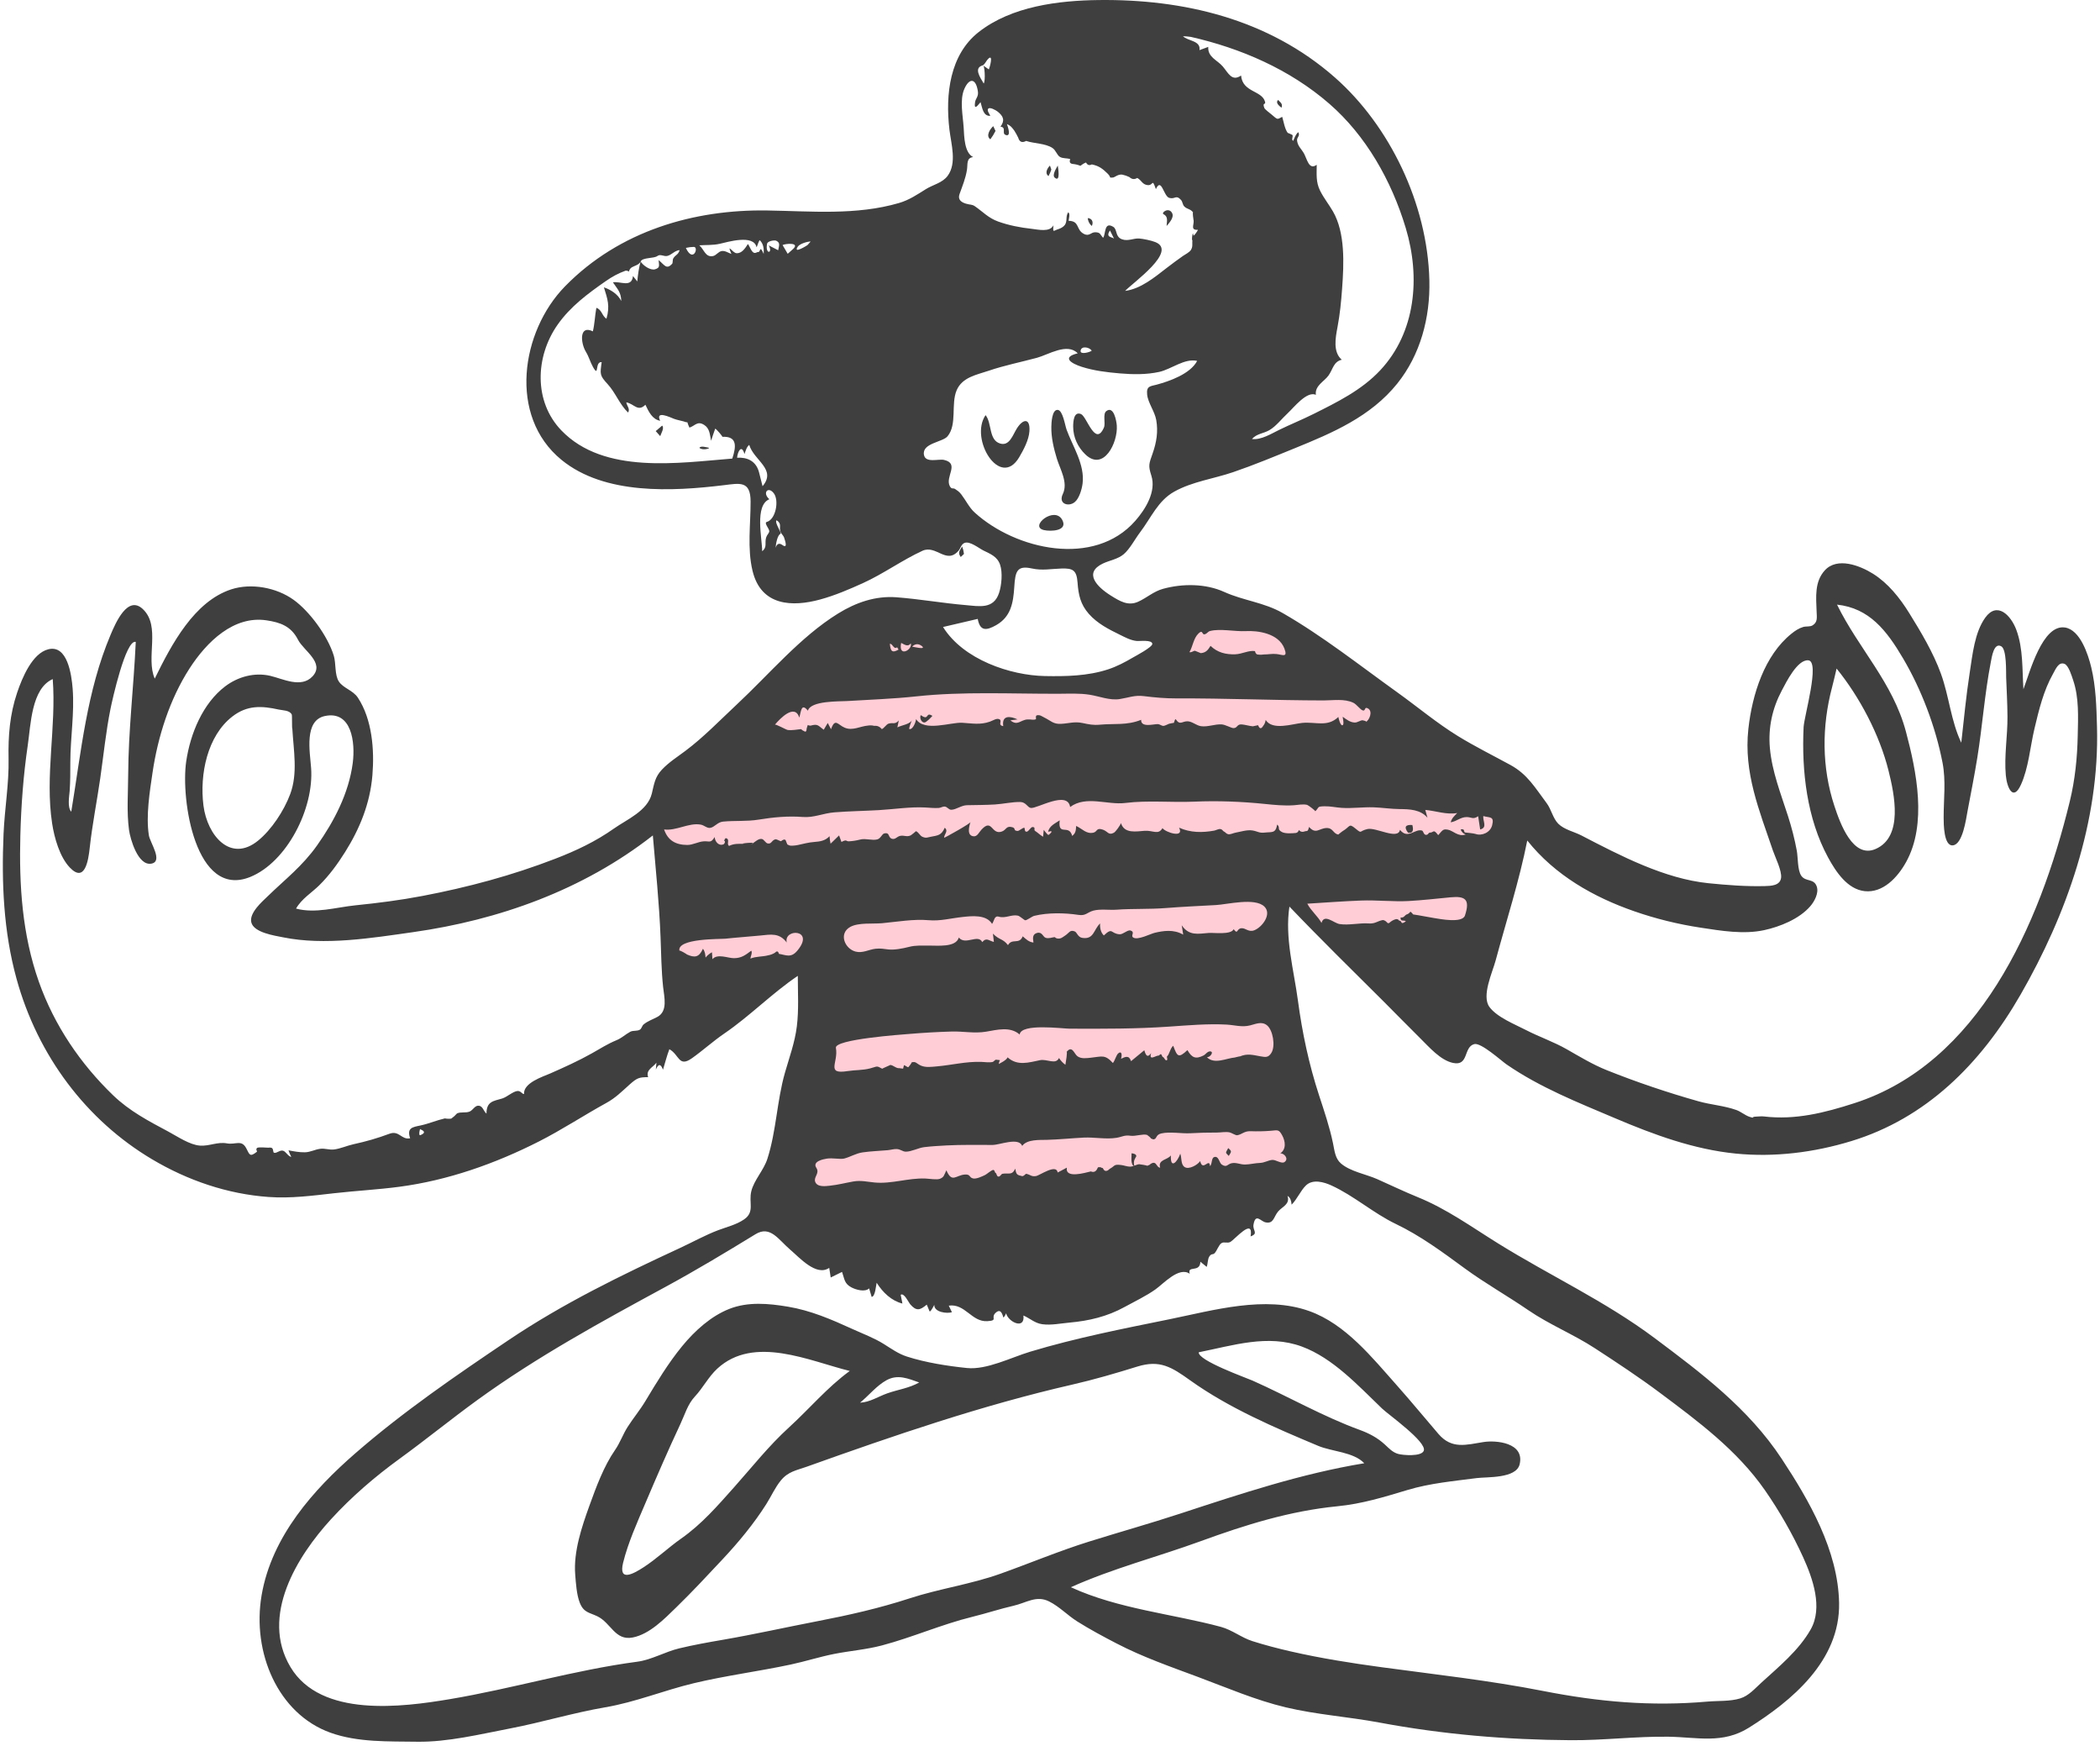 <svg width="320" height="266" viewBox="0 0 320 266" fill="none" xmlns="http://www.w3.org/2000/svg">
<path fill-rule="evenodd" clip-rule="evenodd" d="M99.922 120.514C101.083 133.2 102.244 145.887 103.406 158.574C109.728 154.67 116.05 150.766 122.372 146.863V175.765V183.362C122.372 184.035 122.003 186.344 122.372 186.926C122.685 187.419 125.002 187.434 125.549 187.517C129.124 188.058 132.707 188.54 136.295 188.969C145.753 190.099 155.875 191.718 165.368 190.42C173.62 189.291 181.619 186.115 189.159 182.419C191.806 181.122 194.416 179.733 196.977 178.249C197.52 177.935 199.491 177.192 199.787 176.552C200.028 176.029 199.462 174.19 199.387 173.64C199.068 171.322 198.749 169.004 198.431 166.686L193.981 134.316L202.387 143.398C203.045 144.109 204.296 146.129 205.207 146.445C205.875 146.676 207.529 145.96 208.189 145.823C212.949 144.83 217.708 143.838 222.468 142.846C223.576 142.614 226.075 142.623 227.01 141.898C227.513 141.508 227.537 140.714 227.714 139.961C228.875 135.04 230.036 130.119 231.197 125.198C231.406 124.312 232.573 121.517 232.276 120.625C232.17 120.305 231.655 120.086 231.34 119.877C224.157 115.13 216.973 110.383 209.79 105.635C205.855 103.035 201.92 100.434 197.985 97.833C196.337 96.744 194.312 94.781 192.444 94.172C191.285 93.793 189.598 94.077 188.398 94.04C185.96 93.964 183.522 93.889 181.084 93.814C180.702 93.802 179.365 93.507 179.044 93.751C178.777 93.953 178.887 94.236 178.8 94.718C178.586 95.897 178.584 97.168 178.478 98.365C178.394 99.325 178.562 101.086 178.162 101.955C177.907 102.51 178.231 102.289 177.885 102.557C177.473 102.877 176.16 102.774 175.67 102.836C173.281 103.136 170.892 103.436 168.503 103.736C165.662 104.093 162.79 104.763 159.936 104.455C155.61 103.987 150.945 104.01 146.697 103.024C145.593 102.768 145.195 102.095 144.344 101.175C142.681 99.379 141.036 97.562 139.356 95.785C138.532 94.914 138.885 95.062 138.036 95.392C136.972 95.806 135.893 96.805 134.929 97.439C131.239 99.871 127.549 102.304 123.859 104.736L101.332 119.584C100.862 119.894 100.392 120.204 99.922 120.514Z" fill="#FFCDD6"/>
<path fill-rule="evenodd" clip-rule="evenodd" d="M315.394 122.091C310.75 141.168 301.41 161.97 282.593 168.05C278.018 169.529 273.568 170.645 268.816 170.082C268.364 170.028 267.986 170.097 267.555 170.106C266.785 170.122 267.45 170.421 266.586 170.133C265.912 169.907 265.281 169.344 264.579 169.095C262.712 168.434 260.721 168.306 258.824 167.772C254.161 166.46 249.356 164.839 244.838 163.029C242.71 162.177 240.755 160.99 238.754 159.848C236.72 158.688 234.564 157.968 232.507 156.904C230.882 156.062 228.097 154.966 226.954 153.388C225.735 151.706 227.421 148.123 227.903 146.335C229.542 140.248 231.494 134.25 232.726 128.042C236.979 133.376 242.882 136.679 248.993 138.809C252.309 139.965 255.72 140.801 259.169 141.324C262.3 141.798 265.679 142.373 268.817 141.699C271.187 141.19 274.161 140.012 275.853 138.055C276.457 137.356 277.182 136.075 276.843 135.061C276.414 133.772 275.162 134.379 274.485 133.417C273.895 132.58 273.988 130.621 273.799 129.601C273.467 127.797 273.01 126.041 272.452 124.304C271.37 120.931 270.02 117.55 269.697 113.961C269.416 110.847 270.072 107.902 271.507 105.2C272.185 103.922 273.889 100.447 275.552 100.592C277.378 100.75 274.916 109.077 274.835 110.776C274.516 117.51 275.351 124.685 278.544 130.587C279.767 132.847 281.535 135.478 284.145 135.758C286.911 136.054 289.141 133.7 290.457 131.318C293.669 125.507 292.049 117.533 290.423 111.442C288.428 103.97 283.221 98.819 279.928 92.108C284.844 92.643 287.476 96.022 289.999 100.309C292.777 105.029 294.939 110.696 296.005 116.188C296.544 118.962 296.172 121.749 296.175 124.551C296.177 125.481 296.176 128.916 297.579 128.78C299.078 128.636 299.592 124.763 299.812 123.581C300.318 120.871 300.864 118.161 301.303 115.437C302.08 110.618 302.425 105.683 303.355 100.898C303.512 100.089 303.825 97.845 304.944 98.451C305.807 98.917 305.669 102.388 305.7 103.195C305.778 105.184 305.887 107.172 305.901 109.162C305.924 112.112 305.38 115.165 305.647 118.097C305.821 120.013 306.771 122.129 307.949 119.546C309.117 116.984 309.355 113.788 310.006 111.033C310.691 108.14 311.397 105.205 312.849 102.635C313.252 101.922 313.685 100.791 314.58 101.126C315.23 101.37 315.71 103.038 315.911 103.627C316.819 106.288 316.665 109.246 316.607 112.031C316.537 115.444 316.199 118.782 315.394 122.091ZM224.839 127.041C224.591 126.955 223.537 126.846 223.275 126.822C222.969 126.793 223.316 126.182 222.575 126.356C222.718 126.74 222.972 126.996 223.338 127.124C222.223 127.533 221.4 126.525 220.638 126.395C219.908 126.271 219.877 126.395 219.157 127.228C218.377 126.199 218.523 126.841 217.882 126.841C217.649 126.842 217.639 127.223 217.259 127.178C216.927 127.137 216.892 126.593 216.696 126.529C215.632 126.181 214.537 127.934 213.33 126.413C213.038 127.996 209.687 126.013 208.397 126.292C207.046 126.582 207.629 127.107 206.537 126.211C205.496 125.357 205.786 125.924 204.576 126.623C204.604 126.606 203.893 127.126 203.959 127.135C203.121 127.029 203.168 126.091 202.107 126.141C200.984 126.194 200.504 127.147 199.476 125.974C199.253 126.852 199.207 126.474 198.68 126.695C198.39 126.77 198.137 126.687 197.919 126.448C197.854 126.69 197.709 126.838 197.485 126.892C196.911 126.948 195.834 127.034 195.313 126.735C194.531 126.287 195.16 126.114 194.617 125.61C194.374 127.001 193.842 126.705 192.718 126.835C191.861 126.935 191.672 126.65 190.854 126.512C190.048 126.375 189.006 126.714 188.219 126.858C187.895 126.918 187.46 127.163 187.129 127.077C186.831 126.999 186.704 126.749 186.526 126.684C186.31 126.605 186.356 126.401 185.983 126.302C185.725 126.234 185.265 126.495 185.007 126.54C183.174 126.862 181.413 126.865 179.664 126.085C180.525 127.723 177.651 126.839 177.138 126.16C176.497 127.246 175.722 126.48 174.431 126.564C173.188 126.646 171.317 127.058 170.813 125.383C170.715 125.723 170.009 126.712 169.728 126.862C168.913 127.3 168.816 126.653 168.058 126.39C167.027 126.031 167.242 126.712 166.602 126.85C165.523 127.084 164.939 126.261 163.985 125.824C163.944 126.504 163.924 126.922 163.38 127.345C162.899 125.45 161.182 127.5 161.477 124.967C160.824 125.427 159.904 125.781 159.718 126.712C160.811 126.386 159.835 127.159 159.789 127.185C159.645 127.266 159.157 126.525 159.044 126.421C159.013 126.771 158.982 127.12 158.951 127.47C158.516 127.234 158.107 126.813 157.754 126.601C157.436 126.411 157.892 126.015 157.354 125.988C157.07 125.973 156.775 126.637 156.477 126.694C156.022 126.78 156.241 126.074 156.051 126.098C155.761 126.134 155.288 126.593 155.069 126.584C154.35 126.555 154.836 126.193 154.288 126.027C153.307 125.73 153.37 126.424 152.665 126.674C151.052 127.247 151.214 124.611 149.574 126.369C149.181 126.79 148.928 127.44 148.391 127.403C147.277 127.328 147.668 125.899 147.894 125.2C148.128 125.325 143.825 127.716 143.86 127.623C143.887 127.049 144.563 126.607 143.959 126.098C143.464 127.246 142.944 127.266 141.803 127.479C141.249 127.583 141.14 127.722 140.547 127.473C140.169 127.314 139.915 126.662 139.539 126.626C139.59 126.631 138.9 127.199 138.795 127.25C138.172 127.554 137.779 127.209 137.174 127.334C136.658 127.441 136.455 127.915 135.942 127.785C135.257 127.612 135.66 126.727 134.718 126.974C134.395 127.059 134.202 127.73 133.694 127.869C132.904 128.085 131.934 127.681 131.099 127.892C130.435 128.06 129.943 128.131 129.362 128.165C128.894 128.194 129.086 127.8 128.224 128.265L127.858 127.267C127.426 127.688 126.994 128.108 126.562 128.528C126.48 128.151 126.428 127.77 126.406 127.383C125.762 128.082 124.951 128.201 124.085 128.264C123.147 128.331 122.448 128.553 121.536 128.738C121.248 128.797 120.505 128.89 120.268 128.781C120.302 128.797 119.824 128.582 119.968 128.623C119.906 128.486 119.848 128.347 119.795 128.205C119.714 127.811 119.452 127.794 119.01 128.153C118.781 128.115 118.337 127.79 118.109 127.87C117.521 128.076 117.601 128.57 117.014 128.498C116.634 128.45 116.44 127.842 116.044 127.801C115.437 127.738 114.912 128.472 114.366 128.632C116.027 128.145 112.212 128.523 113.398 128.557C112.62 128.535 111.813 128.493 111.094 128.87C110.697 128.576 111.179 127.986 110.778 127.743C110.414 127.522 110.386 128.104 110.344 128.117C110.573 128.047 110.458 128.542 110.229 128.63C109.513 128.905 108.94 128.207 108.903 127.515C108.295 128.505 108.124 128.107 107.23 128.168C106.348 128.228 105.587 128.729 104.705 128.72C102.96 128.702 101.775 128.045 101.193 126.359C103.053 126.604 104.924 125.31 106.743 125.615C107.34 125.715 107.714 126.201 108.237 126.115C108.882 126.009 109.333 125.247 110.16 125.165C111.984 124.984 113.783 125.16 115.62 124.858C117.814 124.496 120.104 124.282 122.319 124.458C124.031 124.594 125.417 123.886 127.153 123.75C129.398 123.573 131.661 123.541 133.91 123.414C136.22 123.283 138.706 122.884 141.009 123.012C141.729 123.051 142.348 123.128 143.061 123.081C143.363 123.061 143.649 122.84 143.966 122.873C144.378 122.916 144.556 123.373 144.983 123.357C145.711 123.33 146.488 122.682 147.352 122.664C148.774 122.635 150.189 122.638 151.614 122.551C152.868 122.474 154.212 122.157 155.461 122.174C156.342 122.186 156.559 122.998 157.073 123.082C157.996 123.232 162.665 120.357 163.069 122.938C165.5 121.138 168.76 122.662 171.466 122.324C174.942 121.889 178.482 122.276 181.982 122.122C185.543 121.964 189.207 122.11 192.754 122.473C194.223 122.624 195.643 122.765 197.117 122.674C197.773 122.633 198.532 122.452 199.189 122.615C199.348 122.655 200.567 123.575 200.415 123.602C201.081 122.955 200.63 122.861 201.801 122.828C202.703 122.802 203.557 123.013 204.454 123.07C206.065 123.173 207.687 122.932 209.294 122.985C210.636 123.03 211.948 123.244 213.296 123.254C214.75 123.265 216.467 123.31 217.519 124.578C217.408 124.18 217.297 123.782 217.186 123.384C218.809 123.521 220.413 124.148 222.053 123.855C221.638 124.285 221.217 124.636 221.058 125.267C221.943 125.146 222.542 124.478 223.473 124.472C224.256 124.467 224.419 124.892 225.245 124.343C225.346 125.015 225.448 125.688 225.549 126.359C226.693 126.068 225.943 125.145 226.026 124.313C226.956 124.616 227.743 124.268 227.377 125.716C227.094 126.831 225.807 127.381 224.839 127.041ZM223.231 139.47C222.832 140.682 219.382 139.989 218.566 139.861C217.512 139.696 216.306 139.434 215.336 139.304C215.219 139.136 215.079 138.994 214.917 138.876C214.795 139.06 214.64 139.191 214.453 139.268C214.008 139.373 214.006 139.871 213.421 139.761C213.393 140.498 213.866 140.079 214.229 140.347C213.316 141.009 213.733 140.246 213.221 140.259C213.094 140.064 212.917 139.987 212.691 140.029C212.402 140.11 212.136 140.244 211.892 140.43C211.664 140.691 211.469 140.704 211.306 140.471C211.15 140.301 210.96 140.196 210.735 140.157C209.835 140.315 209.584 140.747 208.571 140.676C207.124 140.575 205.558 140.988 204.134 140.771C203.251 140.636 201.776 139.135 201.375 140.598C200.764 139.514 199.792 138.776 199.208 137.667C201.93 137.497 204.651 137.294 207.376 137.188C209.761 137.095 212.371 137.385 214.6 137.264C216.688 137.15 218.9 136.9 221.032 136.694C223.292 136.475 224.04 137.012 223.231 139.47ZM152.213 139.649C153.201 139.945 154.143 139.274 155.101 139.486C155.418 139.556 156.074 140.18 156.219 140.192C156.482 140.215 157.258 139.602 157.591 139.52C159.697 139.002 162.248 139.057 164.353 139.375C165.468 139.544 165.639 138.992 166.613 138.723C167.625 138.444 169.064 138.659 170.129 138.582C172.636 138.401 175.142 138.53 177.632 138.331C180.189 138.128 182.733 138.017 185.29 137.875C187.032 137.778 191.219 136.703 192.663 138.102C193.854 139.256 192.32 141.259 191.128 141.717C190.238 142.058 189.811 141.339 189.15 141.407C188.397 141.485 188.659 142.448 187.987 141.555C187.571 142.443 184.954 142.065 184.203 142.123C182.569 142.251 181.186 142.606 180.073 140.956C180.149 141.432 180.224 141.908 180.3 142.383C178.824 141.53 177.241 141.803 175.96 142.101C175.325 142.248 173.379 143.266 172.692 142.827C172.219 142.525 173.052 142.009 172.254 141.751C171.836 141.616 171.115 142.367 170.604 142.329C169.19 142.224 169.592 141.196 168.203 142.505C167.733 142.065 167.576 141.316 167.638 140.675C166.63 141.606 166.714 143.157 164.911 142.873C164.239 142.767 164.115 142.026 163.765 141.889C163.019 141.597 162.934 142.122 162.287 142.536C162.043 142.693 161.746 142.945 161.458 142.976C160.868 143.04 160.774 142.746 160.694 142.756C160.301 142.803 159.806 143.019 159.34 142.865C158.922 142.726 158.799 141.927 158.062 142.114C157.357 142.293 157.351 142.811 157.479 143.587C156.784 143.509 156.363 143.09 155.843 142.636C155.318 143.962 154.212 142.864 153.6 143.982C152.803 142.953 152.292 143.236 151.304 142.231C151.352 142.65 151.401 143.07 151.449 143.49C150.678 143.329 150.335 142.74 149.677 143.519C149.038 142.231 147.101 144.066 146.106 142.822C145.663 144.397 142.729 144.021 141.49 144.048C140.392 144.072 139.58 143.975 138.507 144.251C137.559 144.495 136.245 144.747 135.353 144.636C134.77 144.563 134.134 144.447 133.408 144.533C132.361 144.656 131.458 145.241 130.374 144.964C128.741 144.547 127.741 142.227 129.559 141.208C130.803 140.511 133.044 140.769 134.413 140.64C136.682 140.427 139.225 139.98 141.497 140.183C143.27 140.342 144.885 139.884 146.693 139.691C148.054 139.546 150.285 139.284 151.173 140.743C151.514 140.317 151.479 139.429 152.213 139.649ZM127.374 159.633C127.13 158.319 137.504 157.596 138.533 157.511C140.695 157.33 142.863 157.202 145.029 157.142C146.811 157.093 148.473 157.461 150.255 157.165C151.918 156.889 153.927 156.323 155.375 157.597C155.588 155.854 161.832 156.703 163.02 156.708C168.192 156.728 173.14 156.741 178.142 156.395C181.001 156.197 184.037 155.93 186.896 156.085C188.186 156.155 189.224 156.527 190.506 156.204C191.343 155.994 192.244 155.556 193.044 156.175C193.981 156.9 194.381 159.361 193.736 160.388C193.266 161.137 192.85 161.054 192.1 160.924C190.946 160.726 190.089 160.437 188.912 160.944C189.103 160.862 188.124 161.098 188.205 161.092C186.873 161.199 185.045 162.206 183.897 161.045C184.357 161.133 185.025 160.244 184.445 160.171C184.01 160.116 183.733 160.621 183.393 160.791C182.231 161.369 181.636 161.188 180.941 159.974C179.541 161.286 179.39 160.923 178.776 159.308C178.302 159.702 178.201 160.635 177.828 160.941C177.773 160.987 178.002 161.553 177.733 161.53C177.483 161.508 177.402 161.066 177.21 161.031C177.087 161.008 177.023 160.62 176.906 160.597C176.779 160.571 176.648 160.819 176.504 160.812C176.119 160.792 175.019 161.678 175.414 160.434C174.831 161.237 174.58 160.725 174.37 159.995C173.696 160.549 173.024 161.102 172.35 161.656C172.037 160.714 171.499 160.971 170.821 161.299C171.025 160.646 170.897 160.027 170.385 160.482C170.088 160.745 169.889 161.581 169.585 161.936C168.356 160.589 167.91 160.958 166.212 161.133C165.564 161.2 164.758 161.33 164.179 160.906C163.67 160.534 163.382 159.167 162.512 160.271C162.706 160.026 162.402 161.911 162.348 162.211C161.964 161.931 161.638 161.587 161.37 161.178C160.869 162.251 159.554 161.289 158.476 161.508C156.78 161.853 155.03 162.434 153.532 161.068C153.426 161.509 152.198 162.071 152.197 162.088C152.269 161.307 152.725 161.582 151.795 161.434C151.624 161.406 151.429 161.74 151.268 161.776C150.713 161.9 150.066 161.782 149.507 161.765C147.183 161.693 145.055 162.25 142.76 162.452C141.986 162.52 141.068 162.654 140.342 162.338C139.593 162.012 139.614 161.643 138.857 161.853C139.096 161.786 138.384 162.597 138.422 162.566C138.321 162.646 137.896 162.251 137.745 162.281C137.701 162.453 137.657 162.626 137.613 162.799C137.43 162.774 137.248 162.75 137.066 162.726C136.567 162.798 136.116 162.252 135.647 162.233C135.734 162.237 134.382 162.781 134.443 162.814C133.5 162.305 133.771 162.452 132.574 162.763C131.442 163.056 130.315 162.987 129.154 163.17C125.777 163.701 127.79 161.869 127.374 159.633ZM124.391 177.901C123.756 176.927 125.446 176.59 125.986 176.504C126.873 176.362 128.05 176.644 128.642 176.491C129.542 176.26 130.412 175.706 131.426 175.556C132.705 175.367 133.995 175.336 135.28 175.218C135.708 175.178 136.238 175.019 136.654 175.045C137.274 175.086 137.532 175.441 138.032 175.443C138.885 175.448 139.937 174.865 140.811 174.758C141.931 174.621 143.061 174.557 144.186 174.496C146.555 174.369 148.9 174.422 151.269 174.419C152.349 174.417 155.226 173.204 155.764 174.564C156.513 173.534 158.434 173.674 159.505 173.644C161.391 173.592 163.258 173.395 165.142 173.3C166.756 173.219 168.559 173.593 170.144 173.331C171.017 173.187 171.306 172.884 172.297 173.021C173.032 173.122 174.154 172.701 174.786 172.887C174.753 172.877 175.574 173.428 175.318 173.445C175.6 173.426 175.583 173.639 175.894 173.544C176.303 173.419 176.115 172.864 176.962 172.666C178.282 172.358 180.043 172.715 181.414 172.636C182.745 172.559 184.074 172.526 185.406 172.532C186.019 172.535 186.778 172.377 187.374 172.506C187.667 172.57 188.288 172.983 188.536 172.941C189.238 172.822 189.595 172.295 190.544 172.327C191.62 172.364 192.589 172.348 193.658 172.26C194.694 172.174 194.86 172.014 195.374 172.946C195.882 173.872 196.023 175.076 195.086 175.705C195.695 175.662 196.443 176.543 195.726 177.031C195.283 177.333 194.395 176.652 193.864 176.701C193.211 176.762 192.698 177.136 191.987 177.159C191.239 177.183 190.48 177.387 189.743 177.403C188.975 177.419 188.394 177.048 187.666 177.206C187.025 177.345 186.957 177.914 186.185 177.414C185.802 177.166 185.737 176.246 185.214 176.238C184.512 176.226 184.792 177.206 184.389 177.66C184.28 176.259 183.28 178.578 182.883 176.877C182.516 177.442 181.159 178.232 180.502 177.778C179.903 177.364 180.101 176.428 179.852 175.754C179.436 176.966 178.321 178.224 178.422 176.017C177.881 176.738 176.417 176.624 176.784 177.886C176.343 177.877 176.239 177.196 175.867 177.144C175.547 177.1 175.292 177.366 175.243 177.362C175.419 177.378 174.718 177.63 174.707 177.633C175.182 177.528 173.339 177.351 173.653 177.354C173.225 177.35 172.702 177.729 172.202 177.727C171.747 177.726 171.293 177.532 170.844 177.477C169.678 177.333 169.921 177.61 169.189 178.006C168.918 178.152 168.85 178.401 168.465 178.37C168.181 178.347 168.075 177.946 168.043 177.942C167.643 177.899 167.938 177.754 167.318 177.821C167.247 177.953 167.176 178.085 167.105 178.218C166.881 178.528 166.59 178.606 166.234 178.451C165.316 178.664 162.272 179.587 162.57 177.878C162.104 178.124 161.638 178.371 161.171 178.618C160.971 177.239 158.437 179.067 157.871 179.159C157.145 179.277 157.078 178.976 156.391 178.815C156.267 178.786 156.019 179.228 155.729 179.165C154.976 179.001 154.842 178.919 154.712 178.034C154.176 179.121 153.729 178.635 152.755 178.813C152.539 178.853 152.402 179.312 152.092 179.233C151.869 179.176 151.863 178.735 151.71 178.678C151.571 178.626 151.592 178.279 151.388 178.229C151.154 178.172 150.357 178.879 150.129 178.988C149.613 179.234 148.766 179.641 148.263 179.519C147.64 179.369 147.917 178.87 147.038 178.926C145.651 179.014 145.072 180.291 144.209 178.278C143.819 179.085 143.869 179.303 143.243 179.57C142.781 179.766 141.61 179.561 141.001 179.536C138.402 179.432 135.845 180.391 133.267 180.14C132.134 180.03 131.179 179.785 130.035 179.985C128.833 180.196 127.658 180.506 126.439 180.631C125.819 180.694 124.524 180.887 124.22 180.03C123.952 179.275 124.951 178.76 124.391 177.901ZM129.49 208.851C126.118 211.292 123.325 214.626 120.229 217.448C117.125 220.278 114.661 223.423 111.87 226.557C109.289 229.454 106.917 232.194 103.797 234.383C101.822 235.769 100.061 237.474 98.032 238.78C96.513 239.758 94.212 241.045 94.953 238.053C95.713 234.986 97.115 231.887 98.333 229.023C100.064 224.952 101.809 220.919 103.682 216.925C104.386 215.424 104.78 213.931 105.897 212.735C107.112 211.434 107.962 209.736 109.293 208.507C114.889 203.337 123.323 207.331 129.49 208.851ZM140.068 210.604C138.538 211.472 136.826 211.687 135.205 212.26C133.824 212.749 132.539 213.618 131.054 213.683C132.406 212.584 133.568 211.091 135.093 210.257C136.808 209.319 138.364 210.002 140.068 210.604ZM207.205 217.834C201.579 215.78 196.34 212.753 190.86 210.317C189.914 209.897 182.516 207.26 182.666 206.005C187.851 204.978 193.19 203.214 198.387 205.137C203.115 206.886 206.96 211.082 210.62 214.594C211.575 215.51 217.48 219.683 216.952 221.012C216.586 221.933 213.74 221.682 213.068 221.493C212.2 221.249 211.7 220.679 211.02 220.052C209.881 219.006 208.622 218.352 207.205 217.834ZM196.819 183.515C197.673 182.664 198.185 181.373 199.001 180.588C200.05 179.578 201.742 180.07 202.889 180.594C206.329 182.167 209.27 184.812 212.689 186.453C216.478 188.272 219.758 190.703 223.176 193.208C226.3 195.498 229.678 197.394 232.866 199.579C236.116 201.806 239.753 203.254 243.047 205.402C246.399 207.588 249.738 209.784 252.96 212.193C258.704 216.489 264.685 220.901 268.935 227.009C271.119 230.149 273.164 233.71 274.767 237.236C276.224 240.441 277.804 244.89 275.916 248.224C274.103 251.426 271.012 253.948 268.396 256.337C267.405 257.242 266.463 258.341 265.179 258.733C263.617 259.21 261.794 259.078 260.188 259.219C251.6 259.972 243.598 259.261 235.134 257.599C226.973 255.997 218.778 255.099 210.554 253.985C205.915 253.357 201.276 252.625 196.7 251.579C194.743 251.131 192.753 250.615 190.839 250.006C189.167 249.474 187.761 248.302 186.042 247.837C178.747 245.866 170.401 245.113 163.178 241.797C169.57 238.923 176.362 237.187 182.912 234.799C189.806 232.285 196.539 230.176 203.806 229.462C207.545 229.095 210.891 228.061 214.488 226.98C217.916 225.949 221.494 225.633 225.015 225.172C226.581 224.966 231.049 225.274 231.568 223.059C232.341 219.762 227.95 219.381 226.079 219.677C223.424 220.096 221.234 220.813 219.202 218.456C217.128 216.049 215.112 213.585 212.999 211.208C209.083 206.802 205.046 201.706 199.509 199.729C192.755 197.317 184.922 199.607 178.183 200.978C171.064 202.427 163.957 203.813 156.972 205.919C154.08 206.791 150.349 208.712 147.347 208.403C144.388 208.099 141.037 207.575 138.178 206.651C136.885 206.234 135.821 205.46 134.664 204.738C133.158 203.799 131.509 203.198 129.912 202.468C126.681 200.993 123.532 199.634 120.047 199.054C117.112 198.566 113.996 198.276 111.151 199.389C108.361 200.481 105.889 202.705 103.942 205.081C101.827 207.662 100.079 210.554 98.346 213.438C97.514 214.822 96.499 216.03 95.636 217.383C94.913 218.519 94.491 219.781 93.725 220.886C92.011 223.356 90.848 226.517 89.81 229.391C88.656 232.584 87.374 236.381 87.65 239.854C87.754 241.166 87.863 242.905 88.332 244.122C88.929 245.67 89.78 245.631 91.007 246.215C93.115 247.218 93.706 249.991 96.429 249.45C98.984 248.943 101.2 246.665 103.064 244.849C105.493 242.483 107.818 239.988 110.143 237.502C112.529 234.951 114.88 232.122 116.777 229.12C117.524 227.939 118.107 226.604 118.989 225.528C120.114 224.158 121.376 223.993 122.903 223.447C136.254 218.674 149.669 214.07 163.436 210.919C166.735 210.164 170.06 209.19 173.3 208.184C176.736 207.119 178.516 208.245 181.352 210.274C187.278 214.513 194.281 217.499 200.879 220.265C202.957 221.136 206.264 221.191 207.888 222.909C198.262 224.496 189.088 227.552 179.803 230.594C175.225 232.094 170.594 233.394 165.999 234.829C161.402 236.264 156.98 238.123 152.447 239.741C147.934 241.351 143.166 242.007 138.61 243.492C133.959 245.008 129.328 246.051 124.555 246.972C119.734 247.903 114.948 248.977 110.111 249.81C107.897 250.192 105.682 250.587 103.492 251.112C101.349 251.626 99.279 252.856 97.126 253.141C87.508 254.414 78.079 257.251 68.499 258.855C61.346 260.052 48.901 261.722 44.262 253.957C39.598 246.147 45.321 237.037 50.426 231.453C53.6 227.983 57.165 224.929 60.907 222.212C64.91 219.304 68.762 216.164 72.767 213.26C81.829 206.689 91.656 201.33 101.393 196.05C106.066 193.515 110.581 190.797 115.128 188.016C117.384 186.635 118.633 188.863 120.416 190.377C121.819 191.568 124.395 194.503 126.358 193.146C126.433 193.635 126.509 194.124 126.584 194.613C127.159 194.329 127.735 194.046 128.31 193.762C128.696 194.858 128.65 195.539 129.729 196.114C130.392 196.468 131.805 196.893 132.437 196.27C132.566 196.703 132.695 197.136 132.824 197.568C133.376 197.523 133.482 195.814 133.586 195.413C134.533 196.909 135.842 198.159 137.505 198.581C137.513 198.483 137.234 197.255 137.246 197.247C137.772 196.899 138.436 198.392 138.715 198.711C139.64 199.771 140.192 199.606 141.214 198.751C141.288 198.838 141.634 199.815 141.684 199.797C141.905 199.721 142.325 198.856 142.371 198.777C142.307 199.916 144.338 200.145 145.055 199.9C144.894 199.567 144.733 199.234 144.573 198.9C147.071 198.539 148.052 201.411 150.45 201.265C152.222 201.157 150.8 200.738 151.804 199.916C152.68 199.198 152.836 200.768 152.922 200.719C153.089 200.529 153.219 200.312 153.311 200.066C153.635 201.41 156.217 202.616 155.95 200.405C156.966 200.845 157.688 201.575 158.812 201.729C160.178 201.916 161.638 201.603 163.001 201.48C165.938 201.216 168.707 200.567 171.355 199.111C172.925 198.248 174.596 197.464 176.071 196.423C177.306 195.551 179.649 192.905 181.293 194.044C180.872 192.7 182.855 193.946 182.918 192.215C183.236 192.474 183.555 192.734 183.873 192.994C184.064 192.541 184.011 191.827 184.267 191.432C184.618 190.89 184.789 191.209 185.089 190.904C185.424 190.563 185.716 189.649 186.118 189.388C186.532 189.121 187.019 189.44 187.464 189.206C188.142 188.849 191.059 185.369 190.566 188.351C191.82 187.89 190.853 187.468 191.009 186.564C191.324 184.752 192.09 186.056 192.853 186.214C194.102 186.473 194.077 185.356 194.774 184.543C195.41 183.801 196.605 183.469 196.193 182.181C196.664 182.456 196.764 182.993 196.819 183.515ZM121.513 144.805C120.529 145.991 119.792 145.484 118.698 145.31C118.581 144.886 118.381 144.827 118.098 145.134C117.774 145.335 117.425 145.468 117.052 145.532C116.155 145.771 115.223 145.669 114.345 146.032C114.37 145.713 114.679 145.148 114.481 144.825C113.558 145.516 112.986 145.955 111.852 145.968C110.934 145.979 109.322 145.22 108.559 146.127C108.536 145.774 108.512 145.421 108.489 145.068C108.116 145.269 107.791 145.538 107.514 145.876C107.462 145.353 107.433 144.957 107.113 144.534C106.506 145.884 105.841 145.916 104.663 145.4C104.828 145.472 103.483 144.619 103.534 144.855C103.109 142.917 109.822 143.077 110.527 143C112.287 142.808 114.047 142.696 115.809 142.521C117.481 142.354 118.729 142.072 119.886 143.581C119.37 141.401 124.248 141.51 121.513 144.805ZM44.545 110.999C44.73 114.295 45.408 117.798 44.223 120.97C43.271 123.519 41.372 126.398 39.326 128.062C35.137 131.469 31.587 127.3 31.003 122.719C30.396 117.941 31.601 112.102 35.403 109.155C37.675 107.395 39.875 107.517 42.491 108.096C43.106 108.232 44.103 108.18 44.454 108.84C44.537 108.995 44.463 110.996 44.545 110.999ZM100.182 154.908C99.459 155.303 98.701 155.534 98.063 156.072C97.842 156.259 97.766 156.684 97.531 156.842C97.103 157.128 96.492 156.938 96.046 157.174C95.307 157.565 94.778 158.123 93.901 158.483C92.598 159.017 91.455 159.75 90.224 160.445C88.172 161.602 85.97 162.596 83.825 163.539C82.742 164.015 79.747 164.942 79.85 166.657C79.608 166.728 79.361 166.155 78.855 166.2C78.161 166.263 77.243 167.132 76.523 167.345C75.174 167.745 74.131 167.78 74.131 169.64C73.702 169.324 73.593 168.552 73.022 168.45C72.379 168.335 72.108 169.085 71.594 169.319C70.989 169.594 70.236 169.33 69.636 169.622C69.374 169.923 69.083 170.184 68.762 170.408C68.436 170.449 68.111 170.438 67.788 170.375C66.515 170.667 65.344 171.185 64.068 171.454C62.825 171.717 61.973 171.813 62.496 173.404C61.166 173.685 60.841 172.158 59.34 172.717C57.501 173.401 55.781 173.895 53.861 174.312C52.882 174.525 51.858 175 50.872 175.112C50.168 175.191 49.511 174.919 48.818 175.004C47.983 175.105 47.312 175.524 46.447 175.539C45.628 175.555 44.767 175.395 43.962 175.239C44.076 175.59 44.218 175.926 44.389 176.249C43.832 176.123 43.575 175.398 43.103 175.291C42.608 175.179 42.164 175.732 41.752 175.609C41.576 175.557 41.693 174.971 41.379 174.859C41.093 174.758 40.972 174.877 40.688 174.829C40.593 174.813 39.406 174.744 39.217 174.852C38.886 175.042 39.22 175.397 39.155 175.45C38.038 176.344 38.024 175.862 37.526 174.927C36.795 173.556 35.913 174.421 34.584 174.181C33.103 173.914 31.937 174.621 30.479 174.52C28.907 174.412 27.059 173.139 25.669 172.395C22.667 170.79 19.74 169.271 17.219 166.839C12.291 162.087 8.282 156.241 5.918 149.55C3.378 142.361 2.897 134.863 3.101 127.236C3.224 122.649 3.563 118.065 4.231 113.532C4.691 110.414 4.787 104.873 8.036 103.453C8.595 110.754 6.832 118.194 7.944 125.447C8.279 127.632 9.095 130.544 10.64 132.162C12.927 134.557 13.462 131.095 13.669 129.182C14.054 125.63 14.769 122.097 15.276 118.562C15.782 115.028 16.139 111.454 16.843 107.957C17.099 106.682 19.168 97.346 20.687 97.788C20.38 104.58 19.564 111.255 19.532 118.073C19.519 120.807 19.293 123.696 19.657 126.412C19.845 127.81 21.021 131.912 23.045 131.57C24.917 131.253 22.859 128.364 22.684 127.25C22.221 124.3 22.811 120.631 23.243 117.703C24.06 112.163 25.883 106.489 28.863 101.86C31.531 97.714 35.64 93.767 40.59 94.498C42.705 94.811 44.355 95.379 45.418 97.469C46.252 99.109 49.536 100.973 47.633 103.026C45.9 104.895 43.098 103.399 41.171 102.953C38.813 102.408 36.285 103.064 34.313 104.56C30.929 107.125 29.001 111.711 28.371 116.012C27.523 121.811 29.791 136.991 38.144 133.589C43.693 131.329 47.872 123.198 47.406 116.974C47.219 114.482 46.319 109.752 49.505 109.079C53.587 108.218 54.163 113.086 53.75 116.25C53.149 120.852 50.901 125.131 48.33 128.769C46.089 131.941 43.482 133.923 40.785 136.543C39.986 137.318 37.95 139.061 38.292 140.503C38.667 142.084 41.867 142.533 43.149 142.793C49.489 144.077 56.639 142.896 62.968 141.999C75.977 140.156 88.814 135.616 99.481 127.269C99.912 132.433 100.455 137.581 100.655 142.764C100.753 145.28 100.777 147.833 101.043 150.335C101.207 151.874 101.798 154.024 100.182 154.908ZM64.111 172.903C63.601 173.192 64.153 171.444 64.011 172.022C64.774 172.318 64.807 172.612 64.111 172.903ZM118.075 110.403C118.886 109.436 121.101 107.136 121.803 109.319C122.065 108.388 122.099 107.01 123.109 108.267C123.511 106.723 127.945 106.868 129.044 106.799C132.561 106.582 136.092 106.465 139.597 106.087C146.799 105.311 154.126 105.711 161.354 105.686C162.919 105.68 164.48 105.588 166.034 105.834C167.533 106.071 169.109 106.736 170.637 106.493C171.996 106.277 172.887 105.872 174.286 106.045C175.959 106.253 177.584 106.4 179.272 106.394C186.74 106.364 194.204 106.692 201.673 106.704C203.129 106.707 204.873 106.399 206.239 107.068C206.745 107.316 207.297 108.141 207.684 108.232C208.127 108.335 207.864 107.588 208.457 107.926C209.251 108.377 208.636 109.767 208.111 109.988C208.426 109.856 207.544 109.726 207.633 109.721C207.214 109.745 206.858 110.092 206.408 110.07C205.724 110.038 205.152 109.587 204.601 109.189C204.591 109.351 204.894 110.433 204.548 110.488C204.251 110.535 203.972 109.468 203.942 109.22C202.271 110.815 200.501 109.926 198.427 110.128C196.957 110.271 193.89 111.333 192.864 109.672C192.821 110.025 192.69 110.334 192.471 110.6C192.178 111.083 191.925 111.042 191.71 110.475C191.638 110.479 190.923 110.647 190.91 110.646C190.407 110.602 189.755 110.407 189.243 110.36C188.452 110.287 188.598 110.91 187.967 110.92C187.623 110.926 186.744 110.387 186.144 110.354C185.104 110.295 184.042 110.773 183.016 110.628C182.309 110.529 181.671 109.907 180.978 109.882C180.115 109.851 179.834 110.564 179.151 109.563C179.01 109.522 178.923 110.111 178.868 110.121C178.881 110.118 178.217 110.225 178.138 110.258C178.002 110.315 177.47 110.578 177.309 110.581C176.959 110.588 176.77 110.317 176.399 110.311C175.787 110.299 173.832 110.883 173.886 109.657C171.701 110.533 169.836 110.192 167.592 110.399C166.563 110.494 165.916 110.345 164.937 110.141C163.711 109.885 162.896 110.206 161.673 110.271C160.498 110.334 160.127 109.796 159.135 109.31C158.744 109.118 158.485 108.866 158.005 108.972C157.732 109.033 157.926 109.532 157.845 109.566C157.424 109.742 157.129 109.555 156.551 109.598C155.484 109.677 155.059 110.642 153.962 109.736C154.326 109.688 154.691 109.639 155.056 109.592C154.007 109.11 152.622 108.865 152.876 110.617C151.982 110.481 152.756 109.822 152.316 109.586C151.876 109.351 151.384 109.745 150.83 109.94C149.367 110.453 148.147 110.198 146.622 110.106C144.889 110.001 140.834 111.532 139.593 109.545C139.556 109.964 139.14 111.13 138.587 111.075C138.407 111.057 138.909 109.819 138.966 109.688C138.682 110.344 137.382 110.468 136.742 110.809C136.814 110.456 136.886 110.104 136.957 109.752C136.363 110.436 136.074 110.019 135.375 110.247C135.069 110.348 134.626 111.03 134.365 111.071C134.06 110.689 133.677 110.525 133.216 110.578C132.909 110.495 132.603 110.478 132.296 110.529C131.069 110.626 129.949 111.364 128.729 110.861C127.672 110.425 127.263 109.305 126.632 111.087C126.466 110.771 126.301 110.454 126.135 110.137C125.931 110.481 125.726 110.825 125.521 111.168C124.722 110.602 124.673 110.273 123.752 110.482C123.536 110.575 123.315 110.562 123.088 110.442C123.034 110.617 122.98 110.791 122.925 110.966C122.904 111.405 122.783 111.55 122.564 111.4C122.38 111.329 122.214 111.22 122.066 111.074C121.457 111.125 120.679 111.298 120.026 111.202C119.774 111.166 118.192 110.263 118.075 110.403ZM136.707 98.604C136.778 98.723 136.85 98.842 136.922 98.961C135.933 99.526 135.701 99.202 135.599 98.068C136.081 98.078 136.164 98.997 136.707 98.604ZM137.319 97.939C137.795 98.166 138.341 98.612 138.789 98.014C139.091 98.963 136.849 100.259 137.319 97.939ZM140.393 98.358C141.392 99.089 138.995 98.501 138.999 98.502C139.43 98.072 139.894 98.024 140.393 98.358ZM148.988 94.283C149.331 96.153 150.276 96.1 151.802 95.231C154.027 93.962 154.403 91.884 154.558 89.403C154.707 87.025 154.976 86.104 157.242 86.601C158.825 86.948 160.163 86.656 161.758 86.608C163.46 86.558 164.06 86.839 164.197 88.734C164.334 90.632 164.646 92.073 165.919 93.517C167.213 94.985 168.938 95.862 170.62 96.684C171.484 97.106 172.296 97.56 173.253 97.651C173.624 97.687 175.553 97.423 175.593 98.084C175.623 98.58 172.952 99.981 172.668 100.148C171.429 100.877 170.193 101.531 168.84 101.973C165.726 102.99 162.424 103.05 159.198 102.988C153.998 102.889 146.81 100.509 143.701 95.516C145.463 95.105 147.226 94.694 148.988 94.283ZM148.522 78.079C147.699 77.332 147.166 76.203 146.483 75.318C146.138 74.872 145.885 74.73 145.557 74.506C145.212 74.271 145.017 74.604 144.729 74.051C143.984 72.622 146.282 70.612 143.845 70.062C143.02 69.875 141.036 70.582 140.795 69.304C140.455 67.496 143.643 67.378 144.393 66.461C145.885 64.637 144.873 61.544 145.781 59.44C146.641 57.447 148.861 57.092 150.614 56.493C153.055 55.659 155.526 55.176 158.005 54.508C159.739 54.041 162.619 52.167 164.226 53.823C161.745 54.419 163.187 55.355 164.841 55.883C166.714 56.481 168.699 56.715 170.639 56.882C172.637 57.053 174.673 57.086 176.647 56.655C178.472 56.256 180.511 54.539 182.425 54.979C181.363 56.977 178.199 58.069 176.277 58.592C175.297 58.858 174.67 58.775 174.802 60.097C174.929 61.377 175.958 62.662 176.191 63.996C176.498 65.761 176.229 67.384 175.649 69.044C175.077 70.678 174.944 70.892 175.443 72.453C176.221 74.884 174.549 77.57 173.003 79.336C166.752 86.473 154.79 83.77 148.522 78.079ZM164.405 35.419C164.43 35.492 164.409 35.465 164.405 35.419V35.419ZM166.352 53.432C166.093 53.642 164.6 54.081 164.662 53.45C164.746 52.604 166.091 52.91 166.352 53.432ZM169.754 36.347C169.404 36.064 168.423 36.181 169.14 35.11C169.374 35.581 169.564 35.964 169.754 36.347ZM146.211 29.578C146.658 28.322 147.152 27.155 147.353 25.819C147.478 24.995 147.231 24.055 148.294 23.926C146.939 23.287 146.925 20.762 146.845 19.454C146.735 17.651 146.209 15.239 146.941 13.561C147.692 11.838 148.706 11.867 149.012 13.919C149.132 14.722 148.673 14.982 148.587 15.541C148.417 16.648 148.756 16.406 149.416 15.562C149.688 16.42 149.793 17.708 150.901 17.653C150.828 17.421 150.403 16.91 150.545 16.622C150.763 16.18 151.828 16.855 151.963 16.958C152.935 17.694 153.146 18.366 152.452 19.294C153.413 19.406 152.607 20.315 153.227 20.553C154.172 20.914 153.538 19.201 153.435 18.899C154.011 19.142 154.204 19.42 154.569 19.912C154.783 20.251 154.977 20.604 155.153 20.968C155.349 21.634 155.752 21.801 156.363 21.469C157.588 21.885 159.279 21.82 160.377 22.546C160.878 22.878 161.059 23.605 161.478 23.88C161.949 24.191 162.581 24.05 163.087 24.245C162.902 24.7 163.052 24.947 163.536 24.985C163.913 25.023 164.277 25.114 164.63 25.26C164.893 25.045 165.18 24.875 165.49 24.752C165.698 25.149 165.992 25.247 166.372 25.047C167.502 25.276 168.045 25.738 168.762 26.429C169.407 27.049 168.882 27.1 169.588 27.045C169.872 27.023 170.369 26.502 171.018 26.604C171.391 26.682 171.751 26.807 172.098 26.977C172.473 27.324 172.871 27.368 173.292 27.108C173.976 27.47 174.043 28.111 174.877 28.198C175.799 28.296 175.502 27.052 176.136 28.806C176.988 26.946 177.301 29.909 178.181 30.148C179.093 30.397 179.192 29.596 179.973 30.471C180.207 30.733 180.194 31.166 180.456 31.444C180.887 31.898 181.469 31.807 181.843 32.428C181.635 32.081 181.892 33.654 181.888 33.602C181.946 34.297 181.376 35.074 182.544 35.015C182.531 35.088 181.97 35.973 181.861 35.872C181.834 35.771 181.811 35.669 181.793 35.566C181.668 35.624 181.612 36.467 181.635 36.616C181.734 36.632 181.775 36.553 181.757 36.377C181.565 37.027 181.854 37.44 181.486 38.056C181.25 38.451 180.604 38.747 180.26 38.991C179.433 39.578 178.622 40.168 177.814 40.793C175.931 42.252 173.821 44.01 171.449 44.315C172.641 43.049 179.495 38.258 176.057 36.883C175.42 36.629 174.258 36.387 173.592 36.334C172.762 36.267 171.904 36.781 170.99 36.46C169.886 36.074 170.302 34.951 169.627 34.548C168.195 33.693 168.534 35.703 168.083 36.23C167.609 35.692 167.711 35.43 166.963 35.382C166.204 35.332 166.024 36.091 165.138 35.618C163.918 34.967 164.563 33.669 162.833 33.638C162.862 33.353 163.113 32.557 162.782 32.335C162.337 32.959 162.682 33.658 162.269 34.26C162.062 34.561 161.613 34.802 161.285 34.9C160.518 35.128 160.408 35.564 160.533 34.314C159.965 35.423 158.221 34.967 157.183 34.855C155.497 34.674 153.705 34.328 152.088 33.743C150.593 33.202 149.794 32.272 148.561 31.425C148.095 31.105 147.872 31.228 147.204 31.029C146.544 30.833 145.901 30.453 146.211 29.578ZM149.77 9.949C150.024 9.783 150.207 12.259 149.899 12.722C149.334 11.755 148.332 10.337 149.77 9.949ZM150.583 8.961C151.402 8.159 150.833 10.23 150.683 10.577C150.38 10.367 150.076 10.157 149.773 9.946C150.16 9.689 150.256 9.281 150.583 8.961ZM181.472 5.623C189.036 7.341 196.531 10.551 202.597 15.835C208.123 20.647 212.024 27.475 214.21 34.738C216.48 42.277 215.717 50.641 210.317 56.411C207.473 59.45 203.716 61.284 200.136 63.073C198.421 63.93 196.654 64.644 194.932 65.481C193.695 66.083 192.185 67.045 190.774 66.879C191.494 66.059 192.539 66.042 193.41 65.541C194.463 64.935 195.323 63.772 196.231 62.941C197.132 62.116 199.13 59.519 200.515 60.147C200.323 58.764 201.78 58.121 202.436 57.209C203.13 56.244 203.18 55.115 204.46 54.799C203.086 53.635 203.507 51.441 203.805 49.857C204.188 47.831 204.365 45.972 204.515 43.91C204.787 40.194 205.006 35.46 203.108 32.193C202.493 31.132 201.709 30.157 201.159 29.055C200.497 27.728 200.643 26.559 200.643 25.103C199.433 25.983 199.177 24.189 198.666 23.314C198.282 22.657 197.778 22.291 197.654 21.465C197.564 20.864 198.167 20.763 197.836 20.133C197.431 20.464 197.27 20.977 197.065 21.453C196.691 21.291 197.132 20.728 196.917 20.545C196.911 20.54 196.19 20.201 196.226 20.25C195.761 19.613 195.612 18.556 195.384 17.799C194.534 18.265 194.693 18.21 193.745 17.431C193.577 17.294 192.743 16.664 192.664 16.459C192.297 15.496 192.94 16.066 192.76 15.469C192.244 13.754 189.345 14.078 189.115 11.507C187.702 12.479 187.163 11.103 186.327 10.124C185.47 9.121 184.034 8.736 184.111 7.146C183.666 7.31 183.221 7.475 182.777 7.638C183.008 6.171 180.993 6.265 180.264 5.52C180.669 5.526 181.071 5.56 181.472 5.623ZM182.624 96.506C183.325 95.828 183.112 96.73 183.563 96.627C183.949 96.539 184.025 96.223 184.395 96.126C185.919 95.728 188.198 96.229 189.8 96.143C191.657 96.043 194.839 96.46 195.723 98.81C196.256 100.226 195.443 99.744 194.547 99.639C193.852 99.558 193.235 99.71 192.547 99.702C192.207 99.759 191.869 99.753 191.531 99.685C191.366 99.568 191.269 99.403 191.239 99.19C190.283 99.033 189.267 99.645 188.208 99.676C186.794 99.716 185.537 99.423 184.463 98.39C184.036 99.079 183.745 99.421 182.977 99.498C182.957 99.5 182.207 99.173 182.091 99.14C181.938 99.097 181.549 99.446 181.252 99.346C181.778 98.44 181.855 97.25 182.624 96.506ZM279.176 104.684C279.425 103.745 279.634 102.794 279.861 101.848C283.351 106.147 286.405 111.901 287.779 117.414C288.671 120.996 290.061 127.487 285.805 129.334C282.339 130.84 280.406 125.445 279.529 122.787C277.592 116.922 277.592 110.653 279.176 104.684ZM123.053 37.33C123.098 37.321 120.794 38.77 121.553 37.596C121.858 37.124 123.014 36.792 123.527 36.792L123.053 37.33ZM120.837 37.945C120.571 38.187 120.301 38.427 120.03 38.663C119.769 38.218 119.508 37.772 119.247 37.326C119.761 37.091 121.944 36.915 120.837 37.945ZM119.213 83.021C118.731 82.667 118.349 82.855 118.204 83.448C118.204 82.858 118.488 81.487 118.925 81.327C119.207 81.224 117.987 79.663 118.33 79.254C119.202 79.794 118.68 80.312 118.935 81.009C119.05 81.324 119.397 81.622 119.473 81.864C119.601 82.274 120.121 83.685 119.213 83.021ZM116.852 79.508C116.358 79.644 117.223 80.526 117.222 80.916C117.221 81.21 116.894 81.437 116.759 81.84C116.467 82.714 116.97 83.304 116.141 83.971C116.141 82.056 114.954 76.983 117.236 76.05C116.123 75.102 117.037 74.007 117.909 75.142C118.748 76.233 118.214 79.13 116.852 79.508ZM115.663 71.952C115.215 70.231 113.864 69.63 112.322 69.731C112.38 68.85 112.997 67.58 113.443 69.168C113.627 68.699 113.753 68.086 114.171 67.775C114.875 70.163 118.383 71.482 116.199 74.069C116.021 73.363 115.847 72.657 115.663 71.952ZM111.586 69.86C103.462 70.497 92.056 72.321 85.555 65.583C81.316 61.189 81.542 54.347 84.968 49.465C86.923 46.68 89.591 44.718 92.272 42.85C93.306 42.129 94.182 41.653 95.317 41.238C95.501 41.217 95.674 41.261 95.836 41.371C95.9 41.075 96.054 40.855 96.3 40.712C96.738 40.458 97.363 40.367 97.616 39.84C97.346 40.83 97.208 41.849 97.109 42.873C96.89 42.598 96.671 42.322 96.452 42.046C96.27 43.912 94.474 42.783 93.401 43.016C94.108 44.074 94.613 44.458 94.674 45.856C94.147 44.805 93.047 44.114 92.024 43.775C92.58 45.553 92.972 46.608 92.413 48.558C91.738 48.141 91.692 47.138 90.873 46.898C90.656 48.061 90.618 49.351 90.341 50.479C88.243 49.443 88.447 52.233 89.29 53.613C89.738 54.347 89.958 55.197 90.358 55.902C91.338 57.631 90.593 55.045 91.683 55.168C91.439 56.992 91.353 57.173 92.587 58.509C93.79 59.811 94.415 61.618 95.702 62.841C96.075 62.325 95.489 61.786 95.437 61.293C96.635 61.51 97.196 62.81 98.348 61.659C98.85 62.718 99.394 63.884 100.597 64.102C99.802 62.466 102.124 63.575 102.719 63.808C103.171 63.984 103.98 64.124 104.154 64.192C105.135 64.575 104.463 63.887 105.058 65.144C105.932 64.858 106.262 64.073 107.308 64.736C108.158 65.276 108.16 66.2 108.355 67.146C108.557 66.527 108.762 65.908 108.986 65.298C109.214 65.401 110.172 66.541 110.067 66.547C112.308 66.428 112.229 67.933 111.586 69.86ZM100.179 38.997C100.629 38.656 101.178 39.111 101.684 38.988C102.383 38.819 102.781 38.171 103.562 38.101C103.345 38.853 102.936 38.783 102.591 39.373C102.474 39.575 102.535 40.057 102.43 40.173C101.555 41.144 101.252 40.352 100.358 39.617C100.436 40.503 100.593 40.783 99.822 41.021C99.123 41.236 97.971 40.443 97.619 39.834C97.916 39.191 99.641 39.407 100.179 38.997ZM105.754 37.613C106.512 37.691 105.599 40.113 104.511 37.764C104.921 37.667 105.335 37.617 105.754 37.613ZM109.655 37.145C110.851 36.88 114.841 35.65 115.285 37.665C115.365 37.615 115.662 36.477 115.8 36.616C116.352 37.172 116.414 37.909 116.372 38.682C115.704 37.176 115.942 38.499 115.489 38.396C115.371 38.368 115.19 38.607 114.891 38.509C114.499 38.379 114.217 37.476 113.97 37.17C113.557 37.807 113.046 38.627 112.22 38.572C111.636 38.533 110.694 36.904 111.451 38.687C111.006 38.528 110.492 38.169 109.996 38.241C109.442 38.322 109.154 38.914 108.634 39.01C107.482 39.221 107.308 38.021 106.561 37.37C107.592 37.305 108.636 37.369 109.655 37.145ZM116.893 37.125C116.977 36.712 118.024 36.545 118.29 36.676C118.941 36.996 118.7 37.418 118.581 38.121C118.098 37.873 117.615 37.627 117.132 37.379C117.853 38.635 116.547 38.817 116.893 37.125ZM319.541 110.678C319.456 107.669 319.375 104.608 318.67 101.678C318.177 99.628 316.965 95.951 314.672 95.595C311.214 95.058 309.3 102.453 308.331 104.991C308.137 102.002 308.307 98.822 307.264 95.986C306.428 93.713 304.318 91.56 302.501 94.112C300.884 96.384 300.573 99.737 300.148 102.471C299.596 106.012 299.265 109.581 298.862 113.144C297.283 109.842 297.007 106.062 295.759 102.629C294.581 99.391 292.728 96.298 290.942 93.417C289.484 91.064 287.711 88.852 285.427 87.413C283.438 86.162 279.962 84.807 278.067 86.887C276.486 88.621 276.734 90.943 276.816 93.132C276.853 94.107 276.994 94.775 276.202 95.267C275.812 95.508 275.204 95.383 274.776 95.512C274.087 95.721 273.558 96.073 272.975 96.543C268.886 99.831 267.001 105.757 266.418 111.04C265.679 117.735 268.091 123.473 270.166 129.598C270.497 130.575 271.547 132.646 271.402 133.735C271.243 134.929 269.858 134.96 268.924 134.985C266.101 135.061 263.151 134.833 260.342 134.548C253.656 133.871 246.974 130.388 240.987 127.278C239.895 126.711 238.349 126.386 237.458 125.492C236.62 124.652 236.399 123.306 235.675 122.343C233.9 119.978 232.768 117.961 230.154 116.532C227.491 115.078 224.774 113.734 222.176 112.141C218.964 110.17 215.996 107.674 212.917 105.467C207.196 101.367 201.513 96.872 195.447 93.386C192.629 91.766 189.479 91.503 186.553 90.177C183.703 88.885 180.205 88.883 177.231 89.699C175.782 90.097 174.797 91.039 173.464 91.654C171.903 92.375 170.629 91.579 169.255 90.719C167.156 89.404 165.075 87.263 168.065 85.845C169.079 85.364 170.349 85.181 171.235 84.425C172.179 83.619 172.937 82.132 173.705 81.122C175.412 78.878 176.432 76.294 178.93 74.898C181.693 73.354 184.968 72.934 187.913 71.926C191.105 70.833 194.23 69.534 197.362 68.258C203.006 65.959 208.872 63.478 212.928 58.418C216.425 54.053 217.95 48.419 217.808 42.696C217.52 30.997 211.728 19.124 203.419 11.809C193.229 2.84 180.267 -0.151 167.396 0.006C161.355 0.08 154.146 0.935 149.106 4.906C144.753 8.336 144.029 14.336 144.676 19.751C144.939 21.949 145.837 24.849 144.405 26.786C143.603 27.87 142.164 28.138 141.084 28.814C139.727 29.662 138.53 30.476 136.993 30.925C130.464 32.833 123.587 32.168 116.912 32.063C105.792 31.887 94.393 35.144 86.097 43.623C79.398 50.47 77.389 63.38 85.56 70.055C92.161 75.447 102.515 74.854 110.299 73.913C112.712 73.621 114.372 73.197 114.377 76.392C114.384 79.883 113.849 83.531 114.672 86.957C115.969 92.354 120.761 92.483 124.998 91.321C127.234 90.707 129.395 89.785 131.518 88.82C134.632 87.403 137.486 85.321 140.561 83.907C142.646 82.949 144.207 86.048 146.057 83.9C146.398 83.503 146.461 82.911 146.977 82.708C147.784 82.389 149.139 83.505 149.848 83.858C150.908 84.387 151.978 84.775 152.401 86.048C152.798 87.238 152.624 89.131 152.244 90.305C151.419 92.858 149.197 92.353 147.168 92.182C143.63 91.884 140.116 91.253 136.579 90.987C133.406 90.749 130.435 91.775 127.697 93.469C121.949 97.025 117.246 102.681 112.261 107.333C109.696 109.727 107.216 112.313 104.426 114.398C103.213 115.305 101.9 116.138 100.845 117.264C99.799 118.382 99.684 119.398 99.326 120.885C98.689 123.532 95.525 124.827 93.547 126.224C90.75 128.199 87.784 129.593 84.649 130.805C78.008 133.371 71.315 135.164 64.373 136.488C60.974 137.137 57.603 137.564 54.171 137.914C51.212 138.216 48.066 139.201 45.111 138.414C45.962 136.92 47.47 136.023 48.645 134.869C50.159 133.38 51.447 131.617 52.593 129.789C54.824 126.231 56.388 122.413 56.748 118.096C57.071 114.212 56.7 109.565 54.534 106.284C53.786 105.15 52.306 104.842 51.636 103.821C50.97 102.805 51.224 101.058 50.859 99.874C49.931 96.864 47.177 93.134 44.753 91.386C42.124 89.489 38.277 88.792 35.239 89.78C29.612 91.612 26.155 98.119 23.58 103.379C22.174 100.176 24.529 95.424 21.781 92.801C19.463 90.589 17.624 94.875 16.849 96.709C13.21 105.316 12.383 114.445 10.859 123.655C10.237 122.993 10.556 121.292 10.614 120.501C10.723 119.03 10.713 117.586 10.716 116.109C10.723 112.375 11.364 108.625 11.07 104.895C10.9 102.739 10.265 98.193 7.37 98.909C4.915 99.517 3.377 103.253 2.606 105.536C1.493 108.831 1.236 112.092 1.306 115.572C1.382 119.417 0.705 123.199 0.541 127.039C0.222 134.497 0.537 141.891 2.515 149.089C5.753 160.876 13.2 170.67 23.138 176.584C28.613 179.842 34.687 181.904 40.933 182.347C44.317 182.588 47.584 182.152 50.94 181.773C54.251 181.399 57.579 181.227 60.885 180.788C68.246 179.811 75.419 177.289 82.11 173.896C85.632 172.11 88.944 169.917 92.409 168.013C93.799 167.249 94.738 166.293 95.924 165.23C97.1 164.178 97.426 164.095 98.764 164.095C98.371 162.959 99.516 162.609 100.026 161.89C99.997 162.239 99.969 162.587 99.94 162.936C100.329 162.024 100.69 162.033 101.025 162.962C101.356 161.921 101.601 160.851 102 159.837C103.527 160.673 103.398 162.661 105.44 161.21C107.122 160.015 108.668 158.606 110.383 157.436C114.288 154.768 117.655 151.298 121.571 148.661C121.571 151.229 121.738 153.819 121.421 156.374C121.119 158.804 120.281 161.074 119.615 163.4C118.385 167.691 118.3 172.277 116.938 176.525C116.374 178.284 114.906 179.755 114.485 181.467C114.056 183.214 115.047 184.614 113.386 185.761C112.214 186.57 110.75 186.911 109.453 187.4C107.474 188.147 105.595 189.2 103.669 190.093C94.634 194.282 85.821 198.549 77.45 204.181C69.506 209.526 61.44 215.047 54.143 221.395C47.809 226.904 41.407 234.028 39.865 243.015C38.369 251.732 42.355 261.089 50.359 263.96C54.52 265.453 59.225 265.268 63.559 265.333C68.222 265.403 73.164 264.187 77.749 263.307C82.591 262.377 87.35 260.923 92.206 260.093C96.865 259.297 101.138 257.517 105.721 256.42C110.602 255.252 115.609 254.618 120.517 253.568C122.727 253.095 124.892 252.397 127.107 251.959C129.533 251.479 131.985 251.299 134.387 250.664C139.046 249.432 143.507 247.446 148.187 246.3C150.291 245.784 152.363 245.094 154.467 244.612C156.405 244.169 157.915 242.99 159.857 243.958C161.426 244.74 162.677 246.081 164.162 247.015C166.088 248.226 168.118 249.312 170.126 250.354C174.16 252.449 178.344 253.896 182.562 255.469C186.993 257.121 191.344 259.005 195.935 260.096C200.641 261.214 205.441 261.526 210.18 262.41C219.884 264.222 229.506 265.035 239.357 265.101C244.336 265.135 249.314 264.496 254.281 264.571C258.679 264.639 262.502 265.711 266.523 263.181C272.948 259.139 280.401 253.051 280.243 244.207C280.1 236.197 275.659 228.544 271.494 222.227C266.437 214.555 259.225 209.152 252.157 203.86C244.625 198.22 236.164 194.323 228.247 189.4C224.198 186.882 220.464 184.174 216.067 182.384C213.968 181.531 211.921 180.541 209.847 179.621C208.178 178.881 205.768 178.473 204.34 177.245C203.448 176.479 203.363 175.32 203.128 174.181C202.606 171.661 201.787 169.271 200.993 166.841C199.461 162.149 198.442 157.369 197.783 152.448C197.155 147.756 195.761 142.877 196.483 138.109C201.232 143.079 206.111 147.857 210.969 152.695C212.79 154.508 214.577 156.36 216.407 158.162C217.781 159.515 219.499 161.525 221.415 161.926C223.861 162.439 222.967 159.511 224.647 159.058C225.673 158.78 228.769 161.602 229.581 162.16C234.724 165.694 240.42 167.933 246.078 170.338C252.011 172.86 258.112 175.1 264.496 175.735C270.393 176.323 276.422 175.569 282.113 173.831C293.445 170.369 301.784 162.155 307.904 151.507C314.878 139.375 319.952 125.162 319.541 110.678Z" fill="#3F3F3F"/>
<path fill-rule="evenodd" clip-rule="evenodd" d="M146.344 84.228C146.342 84.232 146.324 84.273 146.324 84.273C146.346 84.257 146.352 84.242 146.344 84.228Z" fill="#3F3F3F"/>
<path fill-rule="evenodd" clip-rule="evenodd" d="M146.89 84.385C146.848 83.999 146.756 83.621 146.615 83.25C146.24 83.894 145.905 84.169 146.397 84.851C146.561 84.696 146.725 84.54 146.89 84.385Z" fill="#3F3F3F"/>
<path fill-rule="evenodd" clip-rule="evenodd" d="M173.021 176.365C173.441 175.882 172.707 175.7 172.428 175.694C172.456 176.212 172.218 177.454 172.874 177.695C172.716 177.226 172.766 176.783 173.021 176.365Z" fill="#3F3F3F"/>
<path fill-rule="evenodd" clip-rule="evenodd" d="M161.951 75.263C161.23 76.77 162.823 77.238 163.745 76.51C164.439 75.963 164.85 74.567 164.964 73.672C165.332 70.775 163.459 68.018 162.525 65.448C162.284 64.783 161.953 62.505 161.176 62.442C160.283 62.37 160.217 64.469 160.205 65.01C160.171 66.643 160.57 68.306 161.039 69.847C161.543 71.509 162.794 73.504 161.951 75.263Z" fill="#3F3F3F"/>
<path fill-rule="evenodd" clip-rule="evenodd" d="M165.381 69.219C168.153 71.89 170.37 67.442 170.177 64.81C170.129 64.158 169.722 61.755 168.579 62.63C168.005 63.069 168.494 64.497 168.221 65.124C166.895 68.164 165.618 63.449 164.725 63.078C163.639 62.627 163.53 64.172 163.531 64.998C163.534 66.636 164.255 68.134 165.381 69.219Z" fill="#3F3F3F"/>
<path fill-rule="evenodd" clip-rule="evenodd" d="M155.319 69.634C155.972 68.522 156.775 67.029 156.864 65.697C157.002 63.625 155.886 63.798 154.967 65.243C154.319 66.264 153.832 67.996 152.4 67.566C150.633 67.035 151.173 64.463 150.183 63.24C147.684 66.873 152.413 74.585 155.319 69.634Z" fill="#3F3F3F"/>
<path fill-rule="evenodd" clip-rule="evenodd" d="M159.066 80.75C160.099 80.992 162.794 80.902 161.86 79.19C160.683 77.032 156.767 80.212 159.066 80.75Z" fill="#3F3F3F"/>
<path fill-rule="evenodd" clip-rule="evenodd" d="M195.277 16.418C195.466 15.809 195.206 15.698 194.755 15.218C194.328 15.644 194.875 16.093 195.277 16.418Z" fill="#3F3F3F"/>
<path fill-rule="evenodd" clip-rule="evenodd" d="M214.555 126.85C215.237 126.967 215.456 126.577 215.213 125.679C214.137 125.604 213.918 125.994 214.555 126.85Z" fill="#3F3F3F"/>
<path fill-rule="evenodd" clip-rule="evenodd" d="M177.317 32.646C178.069 33.018 177.781 33.782 177.768 34.427C178.156 33.971 178.938 33.139 178.62 32.484C178.129 31.475 176.846 32.413 177.317 32.646Z" fill="#3F3F3F"/>
<path fill-rule="evenodd" clip-rule="evenodd" d="M151.697 19.946C151.583 19.704 151.468 19.462 151.354 19.22C150.886 19.625 150.165 20.698 150.908 21.221C151.212 20.821 151.475 20.396 151.697 19.946Z" fill="#3F3F3F"/>
<path fill-rule="evenodd" clip-rule="evenodd" d="M160.723 27.065C161.659 27.859 161.21 25.422 161.182 25.223C161.043 25.509 160.25 26.664 160.723 27.065Z" fill="#3F3F3F"/>
<path fill-rule="evenodd" clip-rule="evenodd" d="M160.205 25.827C160.133 25.626 160.061 25.424 159.99 25.223C159.61 25.603 159.146 26.379 159.772 26.823C159.944 26.512 160.088 26.18 160.205 25.827Z" fill="#3F3F3F"/>
<path fill-rule="evenodd" clip-rule="evenodd" d="M166.146 34.198C166.223 34.274 166.299 34.35 166.375 34.427C166.684 33.753 166.333 33.247 165.75 33.227C165.791 33.605 165.923 33.929 166.146 34.198Z" fill="#3F3F3F"/>
<path fill-rule="evenodd" clip-rule="evenodd" d="M141.07 109.996C141.441 109.723 141.778 109.411 142.082 109.061C140.983 108.334 141.641 109.909 140.319 108.942C140.034 109.368 140.499 110.322 141.07 109.996Z" fill="#3F3F3F"/>
<path fill-rule="evenodd" clip-rule="evenodd" d="M187.24 176.094C187.658 175.4 187.733 175.42 187.162 174.893C186.686 175.751 186.736 175.531 187.24 176.094Z" fill="#3F3F3F"/>
<path fill-rule="evenodd" clip-rule="evenodd" d="M99.92 65.672C100.147 65.929 100.375 66.186 100.602 66.442C100.708 66.106 101.287 65.157 100.894 64.841C100.57 65.118 100.245 65.395 99.92 65.672Z" fill="#3F3F3F"/>
<path fill-rule="evenodd" clip-rule="evenodd" d="M108.011 68.212C107.648 68.146 106.779 67.86 106.578 68.225C107.109 68.696 108.308 68.266 108.011 68.212Z" fill="#3F3F3F"/>
</svg>
